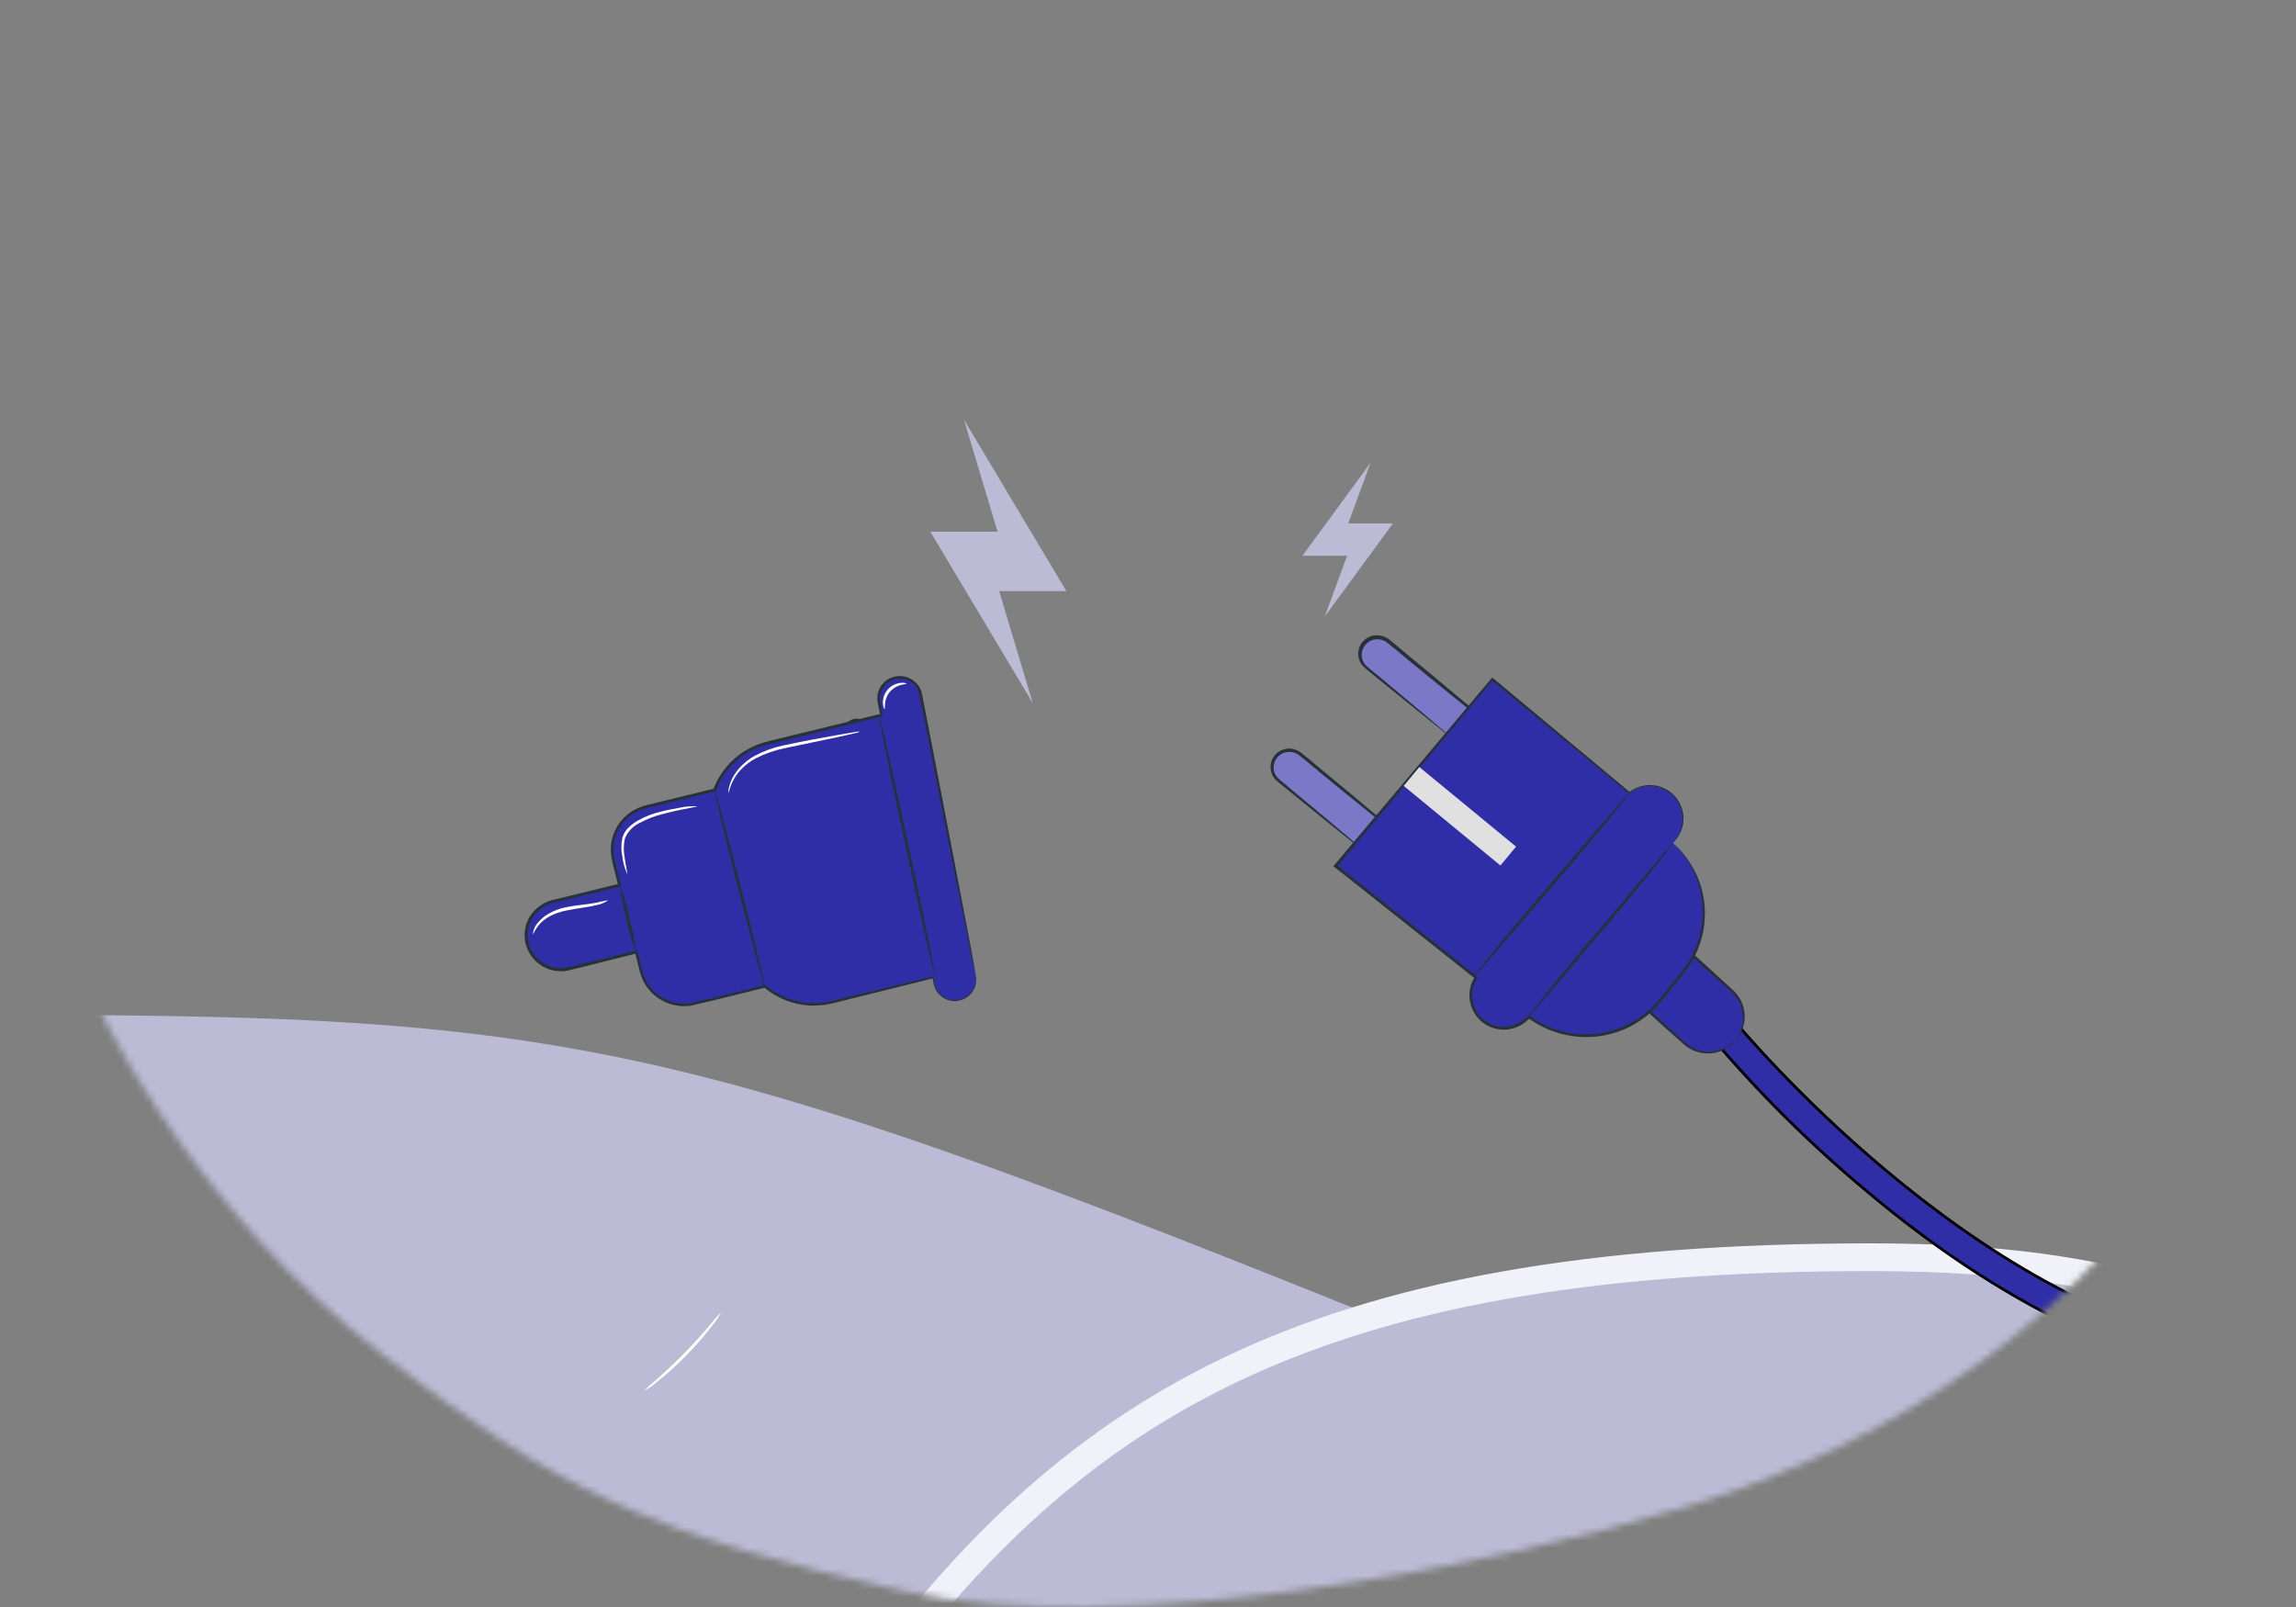 <svg width="330" height="231" viewBox="0 0 330 231" fill="none" xmlns="http://www.w3.org/2000/svg">
<rect x="0" y="0" width="330" height="231" fill="#808080" stroke="none"/>
<mask id="mask0_391_538" style="mask-type:alpha" maskUnits="userSpaceOnUse" x="0" y="0" width="330" height="231">
<path d="M319.909 71.38C304.762 43.978 270.906 26.969 240.334 34.472C223.679 38.58 209.104 49.093 192.303 52.549C178.045 55.424 163.22 53.042 150.604 45.848C132.163 35.248 120.392 15.338 101.414 5.727C75.259 -7.538 41.207 3.495 22.464 25.934C-21.922 79.074 5.123 155.588 54.447 194.296C79.469 213.934 93.847 220.734 130.021 228.737C160.749 235.566 213.014 225.624 243.095 216.37C273.175 207.115 300.833 188.062 316.653 161.027C332.474 133.992 335.064 98.779 319.909 71.38Z" fill="#F1F1FA"/>
</mask>
<g mask="url(#mask0_391_538)">
<path d="M244.036 208.156L247.743 209.67L30.498 269.961C-33.613 263.151 -156.154 241.56 -133.433 209.67C-105.031 169.809 -73.142 145.892 1.598 145.892C91.547 145.892 103.54 150.789 244.036 208.156Z" fill="#BBBBD6"/>
<path d="M268.877 180.719C307.923 180.719 339.377 189.373 372.458 231.022L266.708 279.702C196.931 272.31 97.725 280.243 122.454 245.626C153.365 202.355 187.531 180.719 268.877 180.719Z" fill="#BBBBD6" stroke="#F1F1FA" stroke-width="3.986"/>
<path d="M114.176 114.357C114.176 114.727 114.066 115.088 113.859 115.395C113.653 115.703 113.359 115.942 113.016 116.083C112.673 116.224 112.295 116.261 111.931 116.188C111.567 116.115 111.232 115.936 110.97 115.674C110.708 115.412 110.53 115.079 110.459 114.716C110.387 114.353 110.426 113.977 110.569 113.636C110.713 113.295 110.954 113.004 111.264 112.8C111.574 112.596 111.937 112.488 112.309 112.49C112.555 112.49 112.798 112.538 113.025 112.632C113.253 112.726 113.459 112.863 113.632 113.037C113.806 113.211 113.943 113.416 114.037 113.643C114.13 113.87 114.177 114.112 114.176 114.357V114.357Z" fill="#263238"/>
<path d="M123.147 107.029C124.184 107.029 125.023 106.193 125.023 105.161C125.023 104.13 124.184 103.294 123.147 103.294C122.111 103.294 121.271 104.13 121.271 105.161C121.271 106.193 122.111 107.029 123.147 107.029Z" fill="#263238"/>
<path d="M97.825 137.377C97.826 137.747 97.718 138.109 97.513 138.417C97.308 138.725 97.015 138.966 96.672 139.109C96.33 139.251 95.952 139.29 95.588 139.219C95.223 139.148 94.888 138.97 94.625 138.71C94.362 138.449 94.182 138.116 94.109 137.754C94.036 137.391 94.073 137.015 94.214 136.673C94.356 136.332 94.596 136.04 94.905 135.834C95.214 135.628 95.577 135.519 95.948 135.519C96.194 135.517 96.438 135.565 96.666 135.657C96.893 135.75 97.1 135.887 97.274 136.06C97.449 136.233 97.587 136.438 97.681 136.664C97.776 136.89 97.825 137.132 97.825 137.377Z" fill="#263238"/>
<path d="M5.202 220.005C4.603 219.839 4.04 219.566 3.539 219.2C2.274 218.405 1.071 217.517 -0.062 216.545C-1.213 215.599 -2.287 214.563 -3.272 213.447C-3.715 213.009 -4.069 212.489 -4.312 211.916C-4.259 211.916 -3.841 212.447 -3.041 213.244C-2.24 214.04 -1.102 215.102 0.214 216.209C1.53 217.315 2.783 218.271 3.708 218.917C4.231 219.244 4.73 219.608 5.202 220.005V220.005Z" fill="#263238"/>
<path d="M9.861 217.421C9.167 217.383 8.488 217.211 7.86 216.917C6.319 216.285 4.881 215.429 3.592 214.376C2.298 213.336 1.131 212.148 0.116 210.836C-0.339 210.308 -0.705 209.71 -0.969 209.066C-0.916 209.066 -0.471 209.668 0.356 210.615C1.436 211.847 2.626 212.978 3.912 213.996C5.175 215.025 6.557 215.898 8.029 216.598C9.114 217.164 9.879 217.35 9.861 217.421Z" fill="#263238"/>
<path d="M103.631 188.657C103.27 189.345 102.835 189.992 102.333 190.586C100.049 193.558 97.416 196.247 94.49 198.596C93.909 199.112 93.271 199.561 92.588 199.932C93.109 199.379 93.671 198.865 94.268 198.392C95.335 197.445 96.784 196.109 98.314 194.56C99.843 193.011 101.141 191.516 102.066 190.427C102.543 189.8 103.066 189.208 103.631 188.657V188.657Z" fill="white"/>
<path d="M140.219 140.227L132.315 99.78C132.138 99.012 131.668 98.343 131.005 97.913C130.341 97.483 129.536 97.327 128.759 97.478C127.982 97.628 127.294 98.074 126.841 98.72C126.388 99.366 126.205 100.162 126.331 100.94L126.695 102.781L110.344 106.781C108.61 107.204 107.007 108.044 105.675 109.228C104.343 110.411 103.324 111.902 102.706 113.569L92.845 115.985C91.204 116.387 89.791 117.422 88.915 118.86C88.04 120.299 87.775 122.025 88.177 123.659L89.066 127.199L79.419 129.571C78.78 129.728 78.178 130.009 77.647 130.397C77.117 130.786 76.669 131.274 76.328 131.835C75.988 132.396 75.761 133.018 75.662 133.666C75.564 134.314 75.594 134.975 75.751 135.611C75.909 136.248 76.191 136.847 76.581 137.375C76.972 137.903 77.462 138.349 78.026 138.688C78.589 139.027 79.215 139.252 79.865 139.351C80.516 139.449 81.18 139.419 81.82 139.262L91.476 136.899L92.16 139.669C92.564 141.303 93.603 142.71 95.049 143.581C96.494 144.452 98.228 144.717 99.87 144.316L109.908 141.855V141.776C111.223 142.896 112.787 143.688 114.471 144.086C116.155 144.485 117.91 144.479 119.591 144.068L134.102 140.528L134.271 141.413C134.447 142.181 134.917 142.851 135.581 143.28C136.244 143.71 137.049 143.866 137.826 143.715C138.603 143.565 139.291 143.119 139.744 142.473C140.197 141.827 140.38 141.031 140.255 140.254L140.219 140.227Z" fill="#302EA7"/>
<path d="M140.219 140.227C140.281 140.449 140.308 140.679 140.299 140.908C140.287 141.594 140.043 142.255 139.606 142.785C139.246 143.213 138.777 143.537 138.249 143.724C137.72 143.911 137.151 143.953 136.6 143.847C136.062 143.733 135.563 143.479 135.155 143.11C134.747 142.742 134.445 142.272 134.28 141.749C134.164 141.36 134.111 140.962 134.022 140.554L134.137 140.625L123.467 143.28L120.275 144.077C119.145 144.4 117.975 144.561 116.799 144.555C114.225 144.506 111.748 143.567 109.792 141.9L110.059 141.732V141.802L110.104 141.971H109.935C106.547 142.794 102.999 143.741 99.185 144.581C98.167 144.711 97.134 144.603 96.166 144.265C95.198 143.927 94.323 143.368 93.61 142.634C92.87 141.877 92.33 140.95 92.036 139.935C91.76 138.926 91.529 137.917 91.271 136.899L91.511 137.05L83.367 139.094C82.664 139.245 81.998 139.457 81.242 139.572C80.279 139.689 79.302 139.536 78.422 139.13C77.541 138.724 76.792 138.081 76.259 137.274C75.726 136.468 75.429 135.529 75.403 134.563C75.377 133.598 75.622 132.644 76.111 131.81C76.523 131.134 77.078 130.556 77.736 130.114C78.395 129.673 79.142 129.379 79.926 129.252L89.013 127.031L88.853 127.288C88.675 126.553 88.488 125.792 88.293 125.022C88.062 124.231 87.899 123.423 87.804 122.606C87.682 120.919 88.22 119.251 89.306 117.95C89.837 117.311 90.486 116.78 91.218 116.384C91.947 116.011 92.725 115.743 93.53 115.587L102.652 113.357L102.51 113.49C103.38 111.174 104.997 109.21 107.107 107.905C108.136 107.281 109.259 106.824 110.433 106.551L113.811 105.719L126.651 102.595L126.508 102.816C126.411 102.338 126.322 101.851 126.224 101.373C126.097 100.885 126.064 100.378 126.126 99.878C126.206 99.383 126.401 98.913 126.696 98.507C126.99 98.1 127.376 97.768 127.823 97.537C128.27 97.305 128.765 97.181 129.268 97.174C129.772 97.167 130.27 97.278 130.723 97.497C131.166 97.698 131.557 97.999 131.866 98.375C132.174 98.751 132.391 99.192 132.501 99.665L134.448 109.675C135.658 115.959 136.716 121.446 137.587 125.987C138.459 130.527 139.125 134.067 139.597 136.519C139.819 137.722 139.988 138.652 140.103 139.298C140.157 139.607 140.201 139.838 140.228 140.015C140.236 140.097 140.236 140.18 140.228 140.262C140.198 140.185 140.177 140.105 140.166 140.023C140.166 139.846 140.077 139.616 140.015 139.315L139.437 136.536C138.948 134.094 138.236 130.536 137.329 126.031C136.422 121.526 135.347 116.012 134.102 109.737C133.479 106.598 132.818 103.267 132.119 99.745C132.021 99.328 131.829 98.938 131.558 98.606C131.287 98.273 130.944 98.006 130.554 97.824C130.152 97.634 129.711 97.54 129.267 97.55C128.822 97.561 128.386 97.674 127.993 97.882C127.601 98.091 127.263 98.388 127.006 98.75C126.75 99.111 126.583 99.528 126.517 99.966C126.454 100.425 126.485 100.891 126.606 101.338C126.704 101.816 126.802 102.294 126.891 102.781V102.958L126.713 103.002L113.882 106.161C111.668 106.772 109.286 107.046 107.303 108.294C105.264 109.549 103.7 111.442 102.857 113.675L102.813 113.782H102.706L93.583 116.021C92.816 116.166 92.073 116.419 91.378 116.773C90.699 117.145 90.096 117.641 89.6 118.233C88.583 119.446 88.079 121.004 88.195 122.579C88.286 123.373 88.447 124.158 88.675 124.924C88.862 125.703 89.057 126.464 89.235 127.199L89.289 127.403L89.075 127.456L80.041 129.677C79.31 129.783 78.612 130.049 77.997 130.456C77.382 130.863 76.865 131.401 76.485 132.031C76.046 132.795 75.828 133.665 75.857 134.545C75.885 135.425 76.159 136.279 76.646 137.013C77.134 137.747 77.817 138.332 78.619 138.703C79.421 139.073 80.31 139.215 81.188 139.112C81.864 139.023 82.576 138.802 83.269 138.643L91.405 136.66L91.6 136.616L91.645 136.802C91.903 137.82 92.134 138.846 92.401 139.829C92.676 140.783 93.183 141.655 93.877 142.369C94.547 143.061 95.37 143.589 96.28 143.91C97.191 144.231 98.164 144.337 99.123 144.219C102.866 143.387 106.476 142.448 109.846 141.643L109.73 141.847V141.776L109.606 141.271L109.997 141.608C111.895 143.227 114.3 144.137 116.799 144.183C117.947 144.193 119.091 144.038 120.195 143.723L123.387 142.953L134.057 140.377H134.155V140.475C134.244 140.882 134.297 141.298 134.404 141.661C134.511 142.018 134.686 142.352 134.92 142.643C135.354 143.169 135.951 143.536 136.618 143.688C137.044 143.775 137.485 143.769 137.909 143.671C138.333 143.573 138.731 143.385 139.075 143.119C139.418 142.853 139.7 142.516 139.901 142.132C140.102 141.747 140.216 141.324 140.237 140.891C140.242 140.669 140.236 140.448 140.219 140.227V140.227Z" fill="#263238"/>
<path d="M134.422 140.439C134.306 140.439 132.403 132.067 130.172 121.694C127.94 111.321 126.215 102.878 126.339 102.851C126.464 102.825 128.358 111.215 130.598 121.597C132.839 131.978 134.546 140.413 134.422 140.439Z" fill="#263238"/>
<path d="M109.873 141.749C109.757 141.749 108.094 135.474 106.085 127.677C104.076 119.88 102.608 113.516 102.724 113.516C102.84 113.516 104.502 119.791 106.512 127.606C108.521 135.421 109.988 141.749 109.873 141.749Z" fill="#263238"/>
<path d="M91.458 136.899C90.806 135.365 90.332 133.761 90.044 132.12C89.619 130.513 89.292 128.881 89.067 127.234C89.714 128.773 90.185 130.379 90.471 132.023C90.897 133.627 91.227 135.256 91.458 136.899V136.899Z" fill="#263238"/>
<path d="M100.225 115.897C100.225 115.959 99.274 116.101 97.745 116.419C96.98 116.578 96.073 116.782 95.077 117.056C94.006 117.33 92.973 117.734 92.001 118.26C91.014 118.706 90.235 119.51 89.822 120.508C89.623 121.38 89.605 122.284 89.769 123.163C89.965 124.694 90.222 125.633 90.16 125.65C89.799 124.878 89.562 124.053 89.458 123.207C89.255 122.286 89.255 121.332 89.458 120.411C89.617 119.853 89.924 119.348 90.347 118.95C90.782 118.535 91.269 118.178 91.796 117.888C92.797 117.339 93.868 116.928 94.98 116.667C95.993 116.41 96.918 116.242 97.647 116.118C98.493 115.931 99.36 115.857 100.225 115.897Z" fill="white"/>
<path d="M123.61 105.161C123.343 105.29 123.059 105.376 122.765 105.418C122.223 105.551 121.423 105.737 120.436 105.949L112.736 107.56C111.34 107.849 109.989 108.319 108.717 108.958C107.686 109.492 106.777 110.233 106.049 111.135C105.399 111.988 104.946 112.973 104.725 114.021C104.678 113.725 104.7 113.422 104.787 113.136C104.982 112.345 105.336 111.601 105.827 110.95C106.55 109.984 107.475 109.187 108.539 108.613C109.833 107.927 111.22 107.429 112.656 107.135C115.679 106.489 118.409 106.011 120.4 105.648C121.387 105.471 122.179 105.338 122.757 105.25C123.037 105.189 123.323 105.16 123.61 105.161V105.161Z" fill="white"/>
<path d="M87.377 129.438C86.861 129.787 86.276 130.019 85.661 130.12C84.549 130.421 82.993 130.545 81.313 130.899C80.537 131.056 79.786 131.318 79.081 131.677C78.512 131.972 77.998 132.361 77.561 132.828C77.183 133.293 76.858 133.797 76.591 134.333C76.63 133.699 76.888 133.099 77.32 132.633C77.752 132.1 78.284 131.656 78.885 131.323C79.611 130.91 80.397 130.611 81.215 130.438C82.931 130.076 84.496 130.005 85.59 129.783C86.683 129.562 87.35 129.359 87.377 129.438Z" fill="white"/>
<path d="M130.27 98.276C130.27 98.347 129.941 98.338 129.47 98.462C128.869 98.624 128.329 98.956 127.914 99.417C127.514 99.898 127.269 100.487 127.211 101.108C127.158 101.586 127.211 101.904 127.149 101.913C127.087 101.922 126.927 101.639 126.9 101.099C126.87 100.383 127.111 99.682 127.576 99.134C128.048 98.596 128.703 98.249 129.416 98.161C129.959 98.099 130.279 98.223 130.27 98.276Z" fill="white"/>
<path d="M407.61 226.634H407.609C405.852 226.639 404.104 226.389 402.421 225.89C394.024 223.387 390.078 219.134 388.299 214.32C386.518 209.5 386.898 204.09 387.24 199.216L387.243 199.173C387.572 194.637 387.748 190.897 386.883 187.939C386.449 186.454 385.752 185.161 384.68 184.061C383.609 182.961 382.171 182.062 380.267 181.35L380.267 181.35C375.253 179.48 371.685 179.444 368.58 180.587C365.5 181.721 362.898 184.01 359.81 186.728L359.784 186.751L359.909 186.893L359.784 186.751L359.779 186.755C356.08 190.012 351.956 193.643 345.981 196.057C340.007 198.471 332.166 199.674 321.036 198.032C309.516 196.329 290.878 190.266 268.044 171.012L268.044 171.011C259.953 164.238 252.47 156.777 245.678 148.713L248.814 146.203C249.935 147.56 258.31 157.537 270.877 168.09C284.254 179.324 302.405 191.233 321.626 194.064C331.79 195.564 338.893 194.55 344.348 192.37C349.789 190.196 353.572 186.867 357.096 183.766L357.114 183.75L357.114 183.75C360.284 180.957 363.334 178.274 367.137 176.856C370.927 175.443 375.487 175.282 381.683 177.592C387.127 179.627 389.663 182.989 390.774 186.878C391.89 190.788 391.571 195.238 391.263 199.454L391.261 199.483C390.907 204.385 390.573 209.012 392.033 212.914C393.506 216.849 396.787 220.017 403.578 222.043L403.63 221.868L403.578 222.043C407.44 223.194 411.591 222.529 415.816 220.681C420.041 218.833 424.356 215.797 428.559 212.179C436.95 204.956 444.928 195.387 450.884 188.242L450.914 188.206C451.483 187.526 452.028 186.871 452.551 186.242C455.895 182.224 458.346 179.279 460.356 177.608L463.412 180.035C462.821 180.733 461.891 181.776 460.754 183.05C460.422 183.422 460.073 183.814 459.709 184.222C458.004 186.138 455.988 188.421 454.013 190.773L454.012 190.773C447.937 198.073 440.46 207.044 432.429 214.191C424.39 221.345 415.836 226.634 407.61 226.634Z" fill="#302EA7" stroke="black" stroke-width="0.4"/>
<path d="M344.934 191.99C344.934 191.99 344.756 192.158 344.4 192.379C343.902 192.708 343.382 193.004 342.844 193.264C341.067 194.13 339.188 194.772 337.252 195.176C335.316 195.573 333.339 195.724 331.365 195.628C330.77 195.596 330.176 195.534 329.587 195.442C329.367 195.423 329.152 195.372 328.947 195.291C328.947 195.22 329.889 195.291 331.383 195.291C335.285 195.311 339.147 194.515 342.72 192.955C344.08 192.335 344.898 191.884 344.934 191.99Z" fill="white"/>
<path d="M249.315 149.658C248.403 150.657 247.13 151.254 245.776 151.318C244.423 151.383 243.098 150.91 242.095 150.003L234.288 142.923L241.17 135.391L248.968 142.472C249.971 143.379 250.571 144.646 250.636 145.993C250.701 147.341 250.226 148.659 249.315 149.658Z" fill="#302EA7"/>
<path d="M249.315 149.658C249.576 149.276 249.817 148.88 250.035 148.472C250.584 147.317 250.67 145.997 250.275 144.781C250.007 143.941 249.519 143.186 248.861 142.595L246.505 140.498C244.842 138.993 242.993 137.338 241.028 135.577H241.33L237.889 139.347L234.448 143.109V142.808L239.89 147.738L242.219 149.87C242.87 150.465 243.668 150.877 244.531 151.065C245.786 151.339 247.099 151.127 248.203 150.472C248.593 150.217 248.967 149.939 249.323 149.64C249.039 150.02 248.686 150.344 248.283 150.596C247.162 151.332 245.794 151.596 244.478 151.331C243.556 151.152 242.699 150.73 241.997 150.109C241.259 149.454 240.476 148.746 239.641 148.012L234.154 143.082L233.994 142.941L234.146 142.781L237.578 139.011L241.019 135.258L241.161 135.099L241.321 135.241L246.763 140.206L249.092 142.339C249.783 142.975 250.287 143.785 250.55 144.684C250.937 145.961 250.803 147.337 250.177 148.516C249.967 148.949 249.674 149.337 249.315 149.658V149.658Z" fill="#263238"/>
<path d="M209.872 107.14L196.41 96.059C196.159 95.853 195.951 95.599 195.799 95.312C195.646 95.025 195.552 94.711 195.521 94.388C195.491 94.065 195.525 93.739 195.621 93.429C195.717 93.119 195.873 92.831 196.081 92.581V92.581C196.289 92.331 196.544 92.124 196.832 91.973C197.12 91.821 197.436 91.727 197.76 91.697C198.085 91.666 198.412 91.7 198.723 91.795C199.035 91.891 199.324 92.047 199.575 92.254L213.028 103.335L209.872 107.14Z" fill="#302EA7"/>
<path d="M197.21 123.328L183.766 112.247C183.514 112.041 183.306 111.787 183.153 111.501C182.999 111.214 182.904 110.901 182.873 110.578C182.842 110.255 182.874 109.929 182.97 109.618C183.065 109.308 183.221 109.019 183.428 108.769V108.769C183.635 108.518 183.89 108.31 184.178 108.158C184.467 108.005 184.782 107.911 185.107 107.881C185.432 107.85 185.76 107.884 186.071 107.98C186.383 108.077 186.672 108.233 186.923 108.441L200.384 119.513L197.21 123.328Z" fill="#302EA7"/>
<g opacity="0.6">
<path opacity="0.6" d="M209.872 107.14L196.41 96.059C196.159 95.853 195.951 95.599 195.799 95.312C195.646 95.025 195.552 94.711 195.521 94.388C195.491 94.065 195.525 93.739 195.621 93.429C195.717 93.119 195.873 92.831 196.081 92.581V92.581C196.289 92.331 196.544 92.124 196.832 91.973C197.12 91.821 197.436 91.727 197.76 91.697C198.085 91.666 198.412 91.7 198.723 91.795C199.035 91.891 199.324 92.047 199.575 92.254L213.028 103.335L209.872 107.14Z" fill="white"/>
</g>
<g opacity="0.6">
<path opacity="0.6" d="M197.21 123.328L183.766 112.247C183.514 112.041 183.306 111.787 183.153 111.501C182.999 111.214 182.904 110.901 182.873 110.578C182.842 110.255 182.874 109.929 182.97 109.618C183.065 109.308 183.221 109.019 183.428 108.769V108.769C183.635 108.518 183.89 108.31 184.178 108.158C184.467 108.005 184.782 107.911 185.107 107.881C185.432 107.85 185.76 107.884 186.071 107.98C186.383 108.077 186.672 108.233 186.923 108.441L200.384 119.513L197.21 123.328Z" fill="white"/>
</g>
<path d="M209.872 107.14C209.933 107.038 210.002 106.941 210.076 106.848L210.681 106.069L212.931 103.246V103.432L206.609 98.316L202.652 95.077L200.527 93.307L199.433 92.422C199.1 92.136 198.688 91.957 198.251 91.909C197.881 91.862 197.506 91.906 197.158 92.039C196.811 92.172 196.502 92.389 196.259 92.67C196.024 92.944 195.858 93.27 195.774 93.621C195.691 93.972 195.692 94.338 195.779 94.688C195.864 95.017 196.029 95.321 196.259 95.573C196.51 95.835 196.78 96.077 197.068 96.298L198.74 97.679L204.501 102.503L208.405 105.813L209.472 106.698C209.608 106.806 209.735 106.925 209.854 107.052C209.721 106.976 209.596 106.887 209.481 106.786L208.414 105.901C207.427 105.114 206.075 104.043 204.439 102.724L198.517 97.936L196.81 96.546C196.499 96.308 196.202 96.05 195.921 95.776C195.545 95.371 195.305 94.859 195.234 94.312C195.163 93.765 195.266 93.21 195.527 92.723C195.788 92.236 196.195 91.843 196.691 91.597C197.187 91.351 197.748 91.265 198.295 91.351C198.815 91.418 199.305 91.629 199.709 91.962L200.794 92.847L202.91 94.617L206.849 97.883L213.073 103.096L213.179 103.184L213.091 103.281L210.681 106.078L210.041 106.786C210 106.911 209.943 107.03 209.872 107.14V107.14Z" fill="#263238"/>
<path d="M197.21 123.328C197.271 123.223 197.342 123.125 197.424 123.036C197.584 122.823 197.779 122.567 198.028 122.257L200.278 119.434V119.619L193.956 114.495L189.999 111.265L187.874 109.494L186.781 108.609C186.44 108.329 186.027 108.151 185.589 108.096C185.219 108.052 184.844 108.1 184.497 108.234C184.15 108.368 183.841 108.585 183.597 108.866C183.361 109.14 183.195 109.466 183.113 109.818C183.031 110.169 183.036 110.535 183.126 110.884C183.21 111.212 183.372 111.516 183.597 111.769C183.852 112.028 184.125 112.268 184.415 112.486L186.078 113.875L191.849 118.699L195.752 122.009L196.819 122.894C196.956 122.998 197.081 123.117 197.192 123.248C197.192 123.248 197.068 123.169 196.828 122.983L195.752 122.142L191.778 118.965L185.865 114.176L184.158 112.778C183.842 112.545 183.544 112.287 183.268 112.008C182.991 111.694 182.796 111.317 182.699 110.911C182.591 110.495 182.586 110.06 182.683 109.643C182.781 109.225 182.978 108.837 183.259 108.512C183.553 108.184 183.923 107.932 184.337 107.778C184.75 107.623 185.195 107.572 185.634 107.627C186.153 107.694 186.643 107.906 187.047 108.238C187.412 108.547 187.776 108.84 188.141 109.123L190.257 110.893L194.196 114.15L200.42 119.372L200.518 119.46L200.438 119.558C199.424 120.717 198.615 121.655 198.019 122.345L197.388 123.062C197.299 123.257 197.21 123.337 197.21 123.328Z" fill="#263238"/>
<path d="M240.458 121.186L240.814 120.761C241.566 119.86 241.955 118.714 241.908 117.544C241.86 116.374 241.379 115.263 240.556 114.426C239.734 113.588 238.629 113.084 237.455 113.01C236.28 112.936 235.12 113.298 234.199 114.026L214.495 97.688L191.955 124.532L212.121 140.462C211.496 141.435 211.249 142.602 211.428 143.743C211.606 144.884 212.198 145.92 213.09 146.658V146.658C214.046 147.445 215.274 147.828 216.51 147.725C217.747 147.623 218.894 147.043 219.706 146.109C222.552 148.247 226.123 149.195 229.661 148.754C233.199 148.313 236.425 146.516 238.653 143.746L241.89 139.728C244.05 137.03 245.104 133.617 244.838 130.177C244.572 126.736 243.007 123.524 240.458 121.186V121.186Z" fill="#302EA7"/>
<path d="M240.459 121.186L240.628 121.336L241.099 121.788C241.36 122.028 241.601 122.288 241.819 122.567L242.255 123.098L242.699 123.744C243.485 124.872 244.085 126.118 244.478 127.434C245.069 129.422 245.199 131.517 244.855 133.561C244.511 135.605 243.704 137.545 242.495 139.232C241.775 140.25 240.939 141.215 240.121 142.268C239.296 143.38 238.383 144.425 237.391 145.392C235.136 147.492 232.235 148.77 229.158 149.021C225.751 149.316 222.355 148.351 219.617 146.313H219.893C219.061 147.257 217.902 147.854 216.647 147.985C215.995 148.054 215.336 147.992 214.709 147.803C214.081 147.615 213.498 147.304 212.993 146.888V146.888C212.06 146.116 211.443 145.032 211.256 143.839C211.069 142.646 211.327 141.427 211.979 140.409L212.024 140.684L196.384 128.266L191.822 124.655L191.644 124.523L191.787 124.346C200.002 114.61 207.676 105.459 214.353 97.529L214.478 97.378L214.62 97.502L234.279 113.884H234.128C234.847 113.321 235.711 112.972 236.62 112.878C237.53 112.783 238.448 112.946 239.268 113.349C240.088 113.752 240.777 114.377 241.256 115.153C241.734 115.929 241.982 116.824 241.97 117.734C241.953 118.689 241.643 119.616 241.081 120.389C240.939 120.585 240.784 120.771 240.619 120.947L240.45 121.133C240.45 121.133 240.663 120.867 241.028 120.354C241.552 119.567 241.83 118.643 241.828 117.699C241.825 116.955 241.644 116.222 241.299 115.561C240.954 114.901 240.456 114.332 239.845 113.902C239.072 113.335 238.138 113.025 237.178 113.017C236.11 113.004 235.071 113.357 234.235 114.017L234.155 114.079L234.075 114.017L214.335 97.732H214.602L192.124 124.638V124.328L196.677 127.939L212.282 140.33L212.433 140.445L212.326 140.604C211.723 141.532 211.48 142.647 211.644 143.741C211.807 144.834 212.366 145.83 213.215 146.543V146.543C214.131 147.297 215.307 147.664 216.492 147.567C217.676 147.469 218.776 146.914 219.555 146.02L219.679 145.888L219.822 145.994C222.359 147.88 225.481 148.821 228.643 148.654C231.805 148.488 234.809 147.224 237.133 145.082C238.101 144.125 238.992 143.096 239.801 142.002C240.628 140.958 241.481 139.984 242.193 138.993C243.782 136.781 244.668 134.145 244.734 131.426C244.801 128.707 244.045 126.03 242.566 123.744C242.415 123.514 242.273 123.292 242.13 123.089L241.704 122.558C241.49 122.272 241.259 122 241.01 121.744L240.557 121.275C240.485 121.216 240.453 121.186 240.459 121.186Z" fill="#263238"/>
<path d="M217.901 121.701L203.998 110.257L201.749 112.965L215.651 124.409L217.901 121.701Z" fill="#E0E0E0"/>
<path d="M240.458 121.186C240.24 121.555 239.99 121.904 239.711 122.23C239.214 122.894 238.476 123.832 237.551 124.983C235.71 127.293 233.105 130.435 230.198 133.878C227.29 137.32 224.703 140.374 222.738 142.684L220.479 145.339C220.212 145.678 219.914 145.992 219.59 146.277C219.809 145.909 220.059 145.559 220.337 145.233C220.835 144.569 221.573 143.631 222.498 142.48C224.338 140.17 226.943 137.028 229.851 133.63L237.311 124.779L239.578 122.124C239.841 121.784 240.136 121.47 240.458 121.186V121.186Z" fill="#263238"/>
<path d="M234.199 113.991C233.966 114.38 233.698 114.747 233.399 115.088C232.856 115.778 232.056 116.77 231.069 117.982C229.077 120.407 226.285 123.717 223.173 127.346C220.061 130.975 217.269 134.196 215.171 136.63C214.175 137.763 213.393 138.71 212.735 139.427C212.448 139.782 212.133 140.114 211.792 140.418C212.034 140.033 212.305 139.666 212.601 139.321C213.144 138.63 213.935 137.639 214.931 136.427C216.923 134.002 219.715 130.692 222.827 127.063L230.829 117.787L233.265 114.982C233.55 114.628 233.863 114.297 234.199 113.991V113.991Z" fill="#263238"/>
<path d="M200.197 75.252H193.776L196.977 66.537L187.196 79.885H193.617L190.416 88.6L200.197 75.252Z" fill="#BBBBD6"/>
<path d="M153.272 84.972H143.611L148.428 101.054L133.711 76.424H143.372L138.555 60.342L153.272 84.972Z" fill="#BBBBD6"/>
</g>
</svg>
